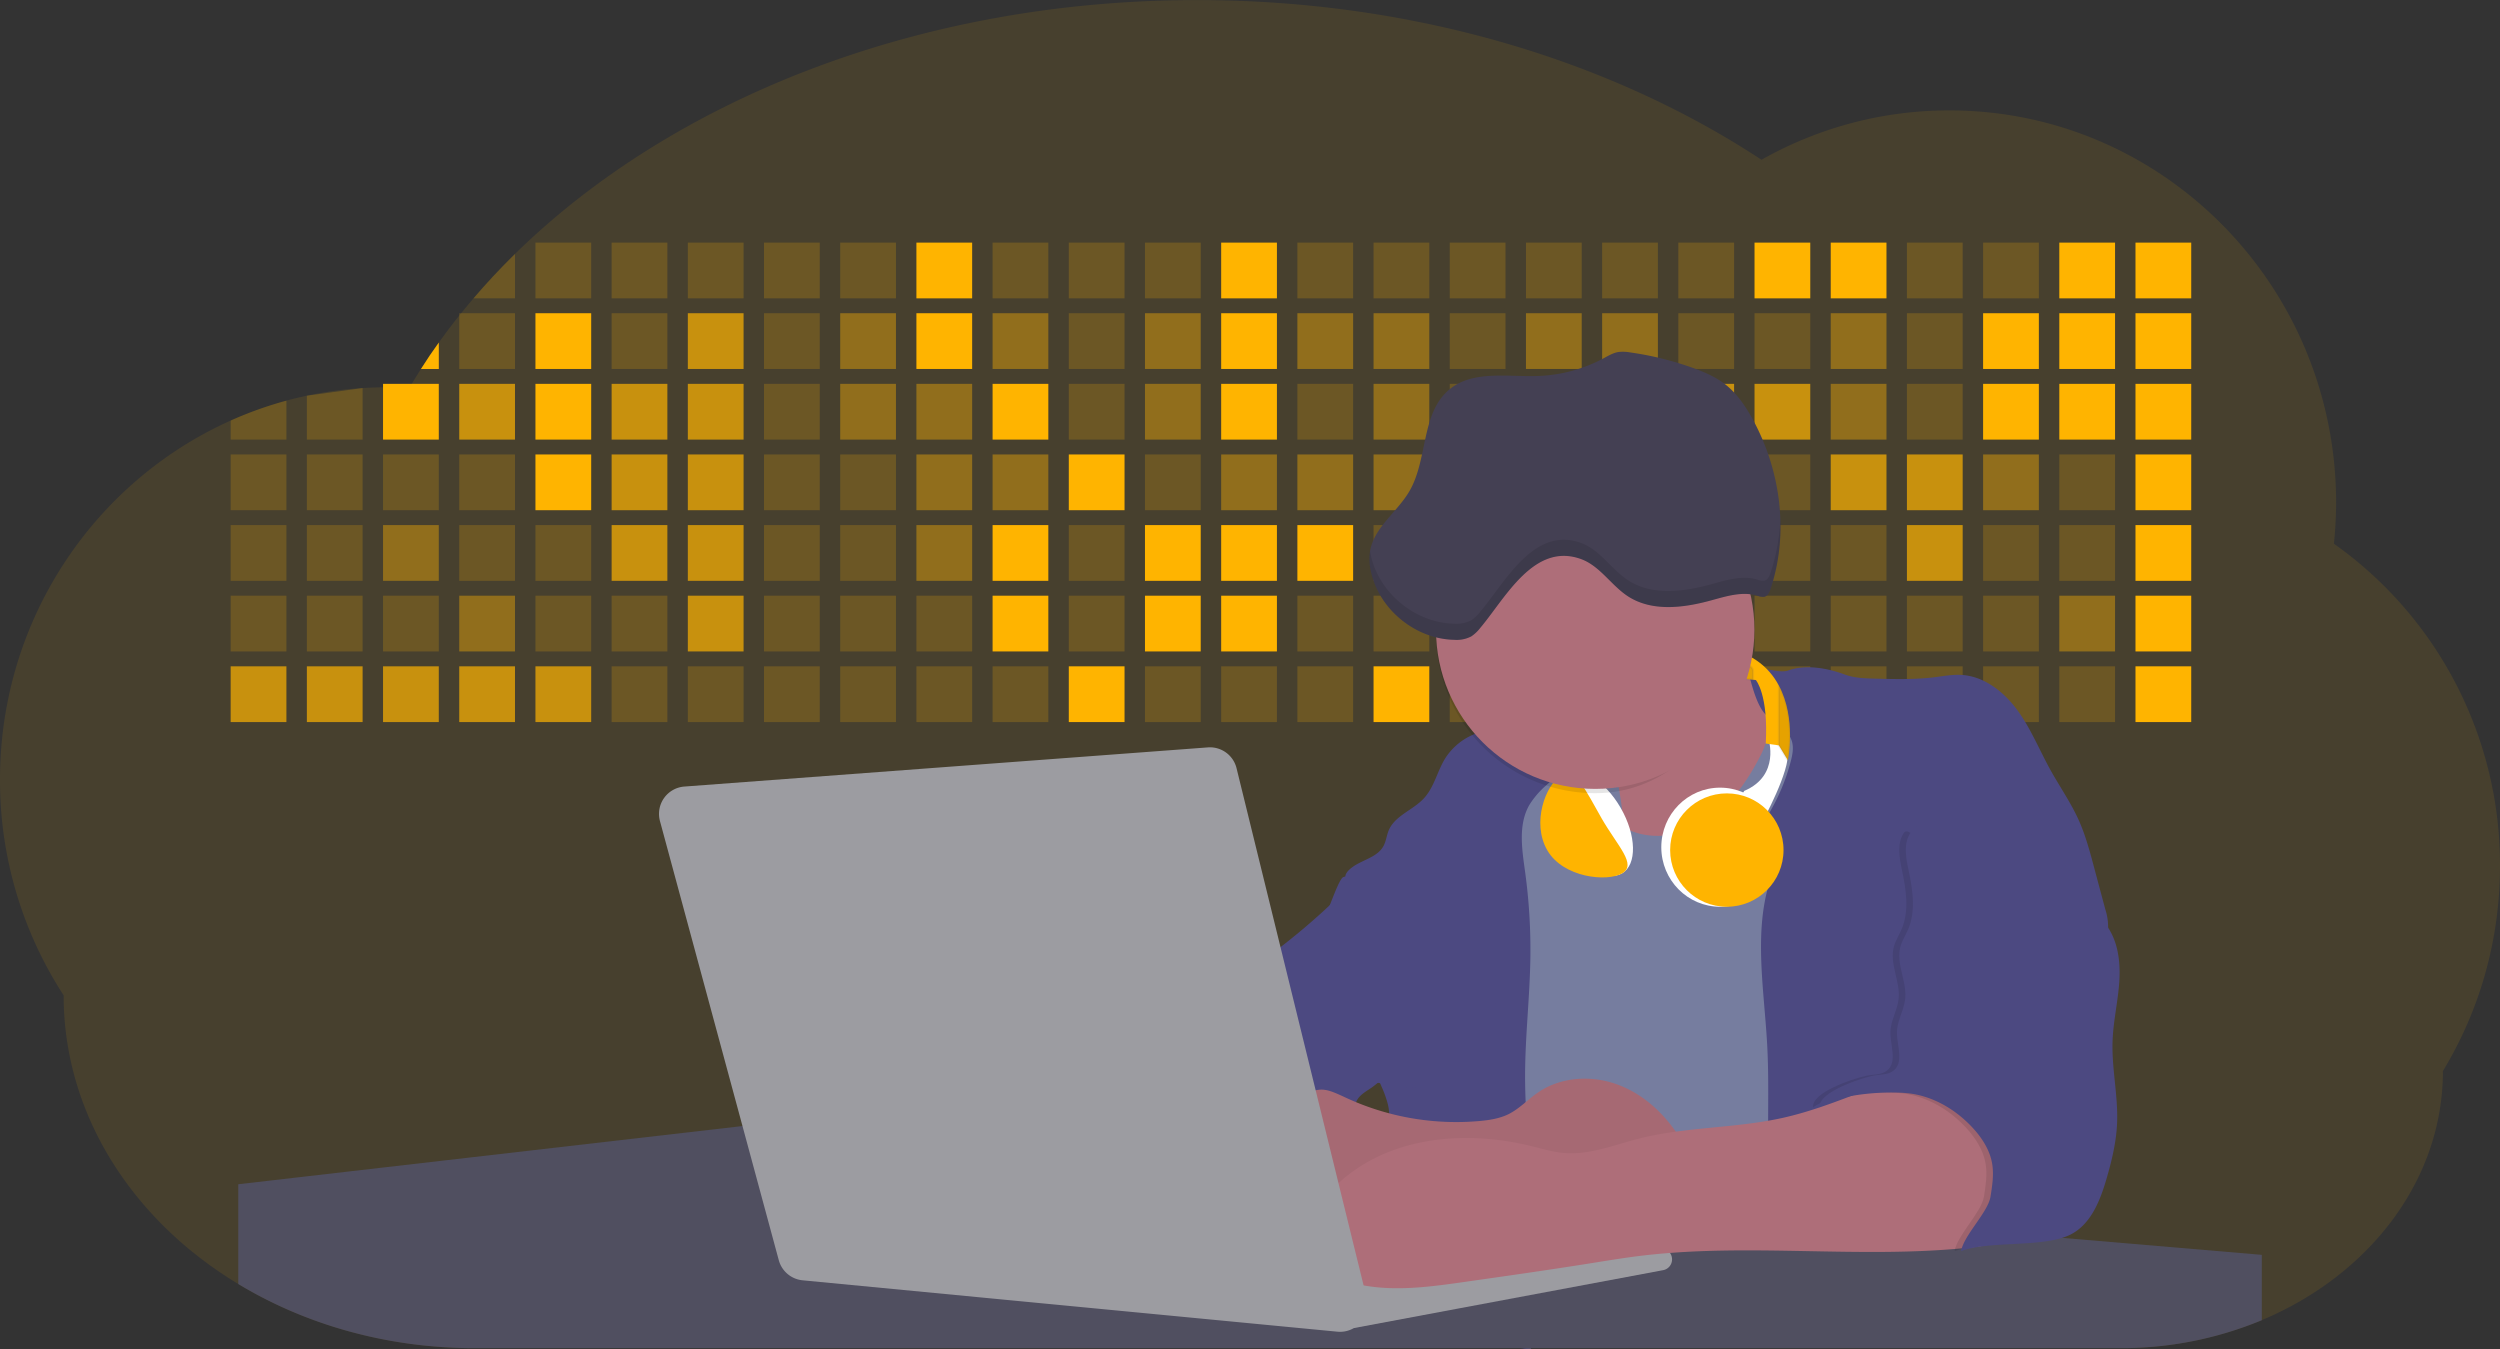 <svg id="aa7bae02-e79e-4d6b-a496-aba15f39787c" data-name="Layer 1" xmlns="http://www.w3.org/2000/svg" width="1144" height="617.32" viewBox="0 0 1144 617.32"><rect x="0" y="0" width="1144" height="617.32" fill="#333333" stroke="none"/><title>developer activity</title><path d="M1172,537.57a181.92,181.92,0,0,1-6.85,49.6,180.06,180.06,0,0,1-19.27,44.28c0,50.1-33.82,93.4-82.91,114a167.3,167.3,0,0,1-64.73,12.8H245.17c-40.25,0-77.55-10.86-108.14-29.36A185.76,185.76,0,0,1,112.2,711c-34-29.22-55.08-69.6-55.08-114.2A180.5,180.5,0,0,1,28,498.08c0-73.36,43.39-136.44,105.55-164.29a174.52,174.52,0,0,1,25.51-9.12q4.63-1.26,9.36-2.26a175.39,175.39,0,0,1,25.51-3.5q4.65-.29,9.35-.33H205c3.46,0,6.89.12,10.3.32l1.12-1.9q2.06-3.44,4.22-6.81,3.9-6.14,8.18-12.1,4.48-6.29,9.35-12.38l.83-1q2.76-3.44,5.64-6.8,9-10.49,19-20.35c72.11-70.68,185.08-116.18,312.08-116.18,98.82,0,189.15,27.55,258.34,73.07A174.18,174.18,0,0,1,920,191.86c97.74,0,177,80.37,177,179.51a184.9,184.9,0,0,1-1,18.78A180,180,0,0,1,1172,537.57Z" transform="translate(-28 -141.34)" fill="#ffb400" opacity="0.1"/><path d="M263.66,257.52v20.35h-19Q253.59,267.39,263.66,257.52Z" transform="translate(-28 -141.34)" fill="#ffb400" opacity="0.2"/><rect x="245.02" y="111.02" width="25.51" height="25.51" fill="#ffb400" opacity="0.2"/><rect x="279.88" y="111.02" width="25.51" height="25.51" fill="#ffb400" opacity="0.2"/><rect x="314.75" y="111.02" width="25.51" height="25.51" fill="#ffb400" opacity="0.2"/><rect x="349.61" y="111.02" width="25.51" height="25.51" fill="#ffb400" opacity="0.2"/><rect x="384.48" y="111.02" width="25.51" height="25.51" fill="#ffb400" opacity="0.2"/><rect x="419.35" y="111.02" width="25.51" height="25.51" fill="#ffb400"/><rect x="454.21" y="111.02" width="25.51" height="25.51" fill="#ffb400" opacity="0.2"/><rect x="489.08" y="111.02" width="25.51" height="25.51" fill="#ffb400" opacity="0.2"/><rect x="523.94" y="111.02" width="25.51" height="25.51" fill="#ffb400" opacity="0.2"/><rect x="558.81" y="111.02" width="25.51" height="25.51" fill="#ffb400"/><rect x="593.68" y="111.02" width="25.51" height="25.51" fill="#ffb400" opacity="0.2"/><rect x="628.54" y="111.02" width="25.51" height="25.51" fill="#ffb400" opacity="0.2"/><rect x="663.41" y="111.02" width="25.51" height="25.51" fill="#ffb400" opacity="0.2"/><rect x="698.28" y="111.02" width="25.51" height="25.51" fill="#ffb400" opacity="0.2"/><rect x="733.14" y="111.02" width="25.51" height="25.51" fill="#ffb400" opacity="0.2"/><rect x="768.01" y="111.02" width="25.51" height="25.51" fill="#ffb400" opacity="0.2"/><rect x="802.87" y="111.02" width="25.51" height="25.51" fill="#ffb400"/><rect x="837.74" y="111.02" width="25.51" height="25.51" fill="#ffb400"/><rect x="872.61" y="111.02" width="25.51" height="25.51" fill="#ffb400" opacity="0.2"/><rect x="907.47" y="111.02" width="25.51" height="25.51" fill="#ffb400" opacity="0.2"/><rect x="942.34" y="111.02" width="25.51" height="25.51" fill="#ffb400"/><rect x="977.2" y="111.02" width="25.51" height="25.51" fill="#ffb400"/><path d="M228.8,298.08v12.1h-8.18Q224.52,304,228.8,298.08Z" transform="translate(-28 -141.34)" fill="#ffb400"/><rect x="210.15" y="143.33" width="25.51" height="25.51" fill="#ffb400" opacity="0.2"/><rect x="245.02" y="143.33" width="25.51" height="25.51" fill="#ffb400"/><rect x="279.88" y="143.33" width="25.51" height="25.51" fill="#ffb400" opacity="0.2"/><rect x="314.75" y="143.33" width="25.51" height="25.51" fill="#ffb400" opacity="0.7"/><rect x="349.61" y="143.33" width="25.51" height="25.51" fill="#ffb400" opacity="0.2"/><rect x="384.48" y="143.33" width="25.51" height="25.51" fill="#ffb400" opacity="0.4"/><rect x="419.35" y="143.33" width="25.51" height="25.51" fill="#ffb400"/><rect x="454.21" y="143.33" width="25.51" height="25.51" fill="#ffb400" opacity="0.4"/><rect x="489.08" y="143.33" width="25.51" height="25.51" fill="#ffb400" opacity="0.2"/><rect x="523.94" y="143.33" width="25.51" height="25.51" fill="#ffb400" opacity="0.4"/><rect x="558.81" y="143.33" width="25.51" height="25.51" fill="#ffb400"/><rect x="593.68" y="143.33" width="25.51" height="25.51" fill="#ffb400" opacity="0.4"/><rect x="628.54" y="143.33" width="25.51" height="25.51" fill="#ffb400" opacity="0.4"/><rect x="663.41" y="143.33" width="25.51" height="25.51" fill="#ffb400" opacity="0.2"/><rect x="698.28" y="143.33" width="25.51" height="25.51" fill="#ffb400" opacity="0.4"/><rect x="733.14" y="143.33" width="25.51" height="25.51" fill="#ffb400" opacity="0.4"/><rect x="768.01" y="143.33" width="25.51" height="25.51" fill="#ffb400" opacity="0.2"/><rect x="802.87" y="143.33" width="25.51" height="25.51" fill="#ffb400" opacity="0.2"/><rect x="837.74" y="143.33" width="25.51" height="25.51" fill="#ffb400" opacity="0.4"/><rect x="872.61" y="143.33" width="25.51" height="25.51" fill="#ffb400" opacity="0.2"/><rect x="907.47" y="143.33" width="25.51" height="25.51" fill="#ffb400"/><rect x="942.34" y="143.33" width="25.51" height="25.51" fill="#ffb400"/><rect x="977.2" y="143.33" width="25.51" height="25.51" fill="#ffb400"/><path d="M159.06,324.67V342.5H133.55v-8.71A174.52,174.52,0,0,1,159.06,324.67Z" transform="translate(-28 -141.34)" fill="#ffb400" opacity="0.2"/><polygon points="165.93 177.57 165.93 201.16 140.42 201.16 140.42 181.07 165.93 177.57" fill="#ffb400" opacity="0.2"/><rect x="175.28" y="175.65" width="25.51" height="25.51" fill="#ffb400"/><rect x="210.15" y="175.65" width="25.51" height="25.51" fill="#ffb400" opacity="0.7"/><rect x="245.02" y="175.65" width="25.51" height="25.51" fill="#ffb400"/><rect x="279.88" y="175.65" width="25.51" height="25.51" fill="#ffb400" opacity="0.7"/><rect x="314.75" y="175.65" width="25.51" height="25.51" fill="#ffb400" opacity="0.7"/><rect x="349.61" y="175.65" width="25.51" height="25.51" fill="#ffb400" opacity="0.2"/><rect x="384.48" y="175.65" width="25.51" height="25.51" fill="#ffb400" opacity="0.4"/><rect x="419.35" y="175.65" width="25.51" height="25.51" fill="#ffb400" opacity="0.4"/><rect x="454.21" y="175.65" width="25.51" height="25.51" fill="#ffb400"/><rect x="489.08" y="175.65" width="25.51" height="25.51" fill="#ffb400" opacity="0.2"/><rect x="523.94" y="175.65" width="25.51" height="25.51" fill="#ffb400" opacity="0.4"/><rect x="558.81" y="175.65" width="25.51" height="25.51" fill="#ffb400"/><rect x="593.68" y="175.65" width="25.51" height="25.51" fill="#ffb400" opacity="0.2"/><rect x="628.54" y="175.65" width="25.51" height="25.51" fill="#ffb400" opacity="0.4"/><rect x="663.41" y="175.65" width="25.51" height="25.51" fill="#ffb400" opacity="0.2"/><rect x="698.28" y="175.65" width="25.51" height="25.51" fill="#ffb400"/><rect x="733.14" y="175.65" width="25.51" height="25.51" fill="#ffb400" opacity="0.2"/><rect x="768.01" y="175.65" width="25.51" height="25.51" fill="#ffb400" opacity="0.7"/><rect x="802.87" y="175.65" width="25.51" height="25.51" fill="#ffb400" opacity="0.7"/><rect x="837.74" y="175.65" width="25.51" height="25.51" fill="#ffb400" opacity="0.4"/><rect x="872.61" y="175.65" width="25.51" height="25.51" fill="#ffb400" opacity="0.2"/><rect x="907.47" y="175.65" width="25.51" height="25.51" fill="#ffb400"/><rect x="942.34" y="175.65" width="25.51" height="25.51" fill="#ffb400"/><rect x="977.2" y="175.65" width="25.51" height="25.51" fill="#ffb400"/><rect x="105.55" y="207.96" width="25.51" height="25.51" fill="#ffb400" opacity="0.2"/><rect x="140.42" y="207.96" width="25.51" height="25.51" fill="#ffb400" opacity="0.2"/><rect x="175.28" y="207.96" width="25.51" height="25.51" fill="#ffb400" opacity="0.2"/><rect x="210.15" y="207.96" width="25.51" height="25.51" fill="#ffb400" opacity="0.2"/><rect x="245.02" y="207.96" width="25.51" height="25.51" fill="#ffb400"/><rect x="279.88" y="207.96" width="25.51" height="25.51" fill="#ffb400" opacity="0.7"/><rect x="314.75" y="207.96" width="25.51" height="25.51" fill="#ffb400" opacity="0.7"/><rect x="349.61" y="207.96" width="25.51" height="25.51" fill="#ffb400" opacity="0.2"/><rect x="384.48" y="207.96" width="25.51" height="25.51" fill="#ffb400" opacity="0.2"/><rect x="419.35" y="207.96" width="25.51" height="25.51" fill="#ffb400" opacity="0.4"/><rect x="454.21" y="207.96" width="25.51" height="25.51" fill="#ffb400" opacity="0.4"/><rect x="489.08" y="207.96" width="25.51" height="25.51" fill="#ffb400"/><rect x="523.94" y="207.96" width="25.51" height="25.51" fill="#ffb400" opacity="0.2"/><rect x="558.81" y="207.96" width="25.51" height="25.51" fill="#ffb400" opacity="0.4"/><rect x="593.68" y="207.96" width="25.51" height="25.51" fill="#ffb400" opacity="0.4"/><rect x="628.54" y="207.96" width="25.51" height="25.51" fill="#ffb400" opacity="0.4"/><rect x="663.41" y="207.96" width="25.51" height="25.51" fill="#ffb400" opacity="0.4"/><rect x="698.28" y="207.96" width="25.51" height="25.51" fill="#ffb400" opacity="0.2"/><rect x="733.14" y="207.96" width="25.51" height="25.51" fill="#ffb400" opacity="0.2"/><rect x="768.01" y="207.96" width="25.51" height="25.51" fill="#ffb400" opacity="0.2"/><rect x="802.87" y="207.96" width="25.51" height="25.51" fill="#ffb400" opacity="0.2"/><rect x="837.74" y="207.96" width="25.51" height="25.51" fill="#ffb400" opacity="0.7"/><rect x="872.61" y="207.96" width="25.51" height="25.51" fill="#ffb400" opacity="0.7"/><rect x="907.47" y="207.96" width="25.51" height="25.51" fill="#ffb400" opacity="0.4"/><rect x="942.34" y="207.96" width="25.51" height="25.51" fill="#ffb400" opacity="0.2"/><rect x="977.2" y="207.96" width="25.51" height="25.51" fill="#ffb400"/><rect x="105.55" y="240.28" width="25.51" height="25.51" fill="#ffb400" opacity="0.2"/><rect x="140.42" y="240.28" width="25.51" height="25.51" fill="#ffb400" opacity="0.2"/><rect x="175.28" y="240.28" width="25.51" height="25.51" fill="#ffb400" opacity="0.4"/><rect x="210.15" y="240.28" width="25.51" height="25.51" fill="#ffb400" opacity="0.2"/><rect x="245.02" y="240.28" width="25.51" height="25.51" fill="#ffb400" opacity="0.2"/><rect x="279.88" y="240.28" width="25.51" height="25.51" fill="#ffb400" opacity="0.7"/><rect x="314.75" y="240.28" width="25.51" height="25.51" fill="#ffb400" opacity="0.7"/><rect x="349.61" y="240.28" width="25.51" height="25.51" fill="#ffb400" opacity="0.2"/><rect x="384.48" y="240.28" width="25.51" height="25.51" fill="#ffb400" opacity="0.2"/><rect x="419.35" y="240.28" width="25.51" height="25.51" fill="#ffb400" opacity="0.4"/><rect x="454.21" y="240.28" width="25.51" height="25.51" fill="#ffb400"/><rect x="489.08" y="240.28" width="25.51" height="25.51" fill="#ffb400" opacity="0.2"/><rect x="523.94" y="240.28" width="25.51" height="25.51" fill="#ffb400"/><rect x="558.81" y="240.28" width="25.51" height="25.51" fill="#ffb400"/><rect x="593.68" y="240.28" width="25.51" height="25.51" fill="#ffb400"/><rect x="628.54" y="240.28" width="25.51" height="25.51" fill="#ffb400" opacity="0.2"/><rect x="663.41" y="240.28" width="25.51" height="25.51" fill="#ffb400"/><rect x="698.28" y="240.28" width="25.51" height="25.51" fill="#ffb400" opacity="0.2"/><rect x="733.14" y="240.28" width="25.51" height="25.51" fill="#ffb400" opacity="0.2"/><rect x="768.01" y="240.28" width="25.51" height="25.51" fill="#ffb400" opacity="0.2"/><rect x="802.87" y="240.28" width="25.51" height="25.51" fill="#ffb400" opacity="0.2"/><rect x="837.74" y="240.28" width="25.51" height="25.51" fill="#ffb400" opacity="0.2"/><rect x="872.61" y="240.28" width="25.51" height="25.51" fill="#ffb400" opacity="0.7"/><rect x="907.47" y="240.28" width="25.51" height="25.51" fill="#ffb400" opacity="0.2"/><rect x="942.34" y="240.28" width="25.51" height="25.51" fill="#ffb400" opacity="0.2"/><rect x="977.2" y="240.28" width="25.51" height="25.51" fill="#ffb400"/><rect x="105.55" y="272.59" width="25.51" height="25.51" fill="#ffb400" opacity="0.2"/><rect x="140.42" y="272.59" width="25.51" height="25.51" fill="#ffb400" opacity="0.2"/><rect x="175.28" y="272.59" width="25.51" height="25.51" fill="#ffb400" opacity="0.2"/><rect x="210.15" y="272.59" width="25.51" height="25.51" fill="#ffb400" opacity="0.4"/><rect x="245.02" y="272.59" width="25.51" height="25.51" fill="#ffb400" opacity="0.2"/><rect x="279.88" y="272.59" width="25.51" height="25.51" fill="#ffb400" opacity="0.2"/><rect x="314.75" y="272.59" width="25.51" height="25.51" fill="#ffb400" opacity="0.7"/><rect x="349.61" y="272.59" width="25.51" height="25.51" fill="#ffb400" opacity="0.2"/><rect x="384.48" y="272.59" width="25.51" height="25.51" fill="#ffb400" opacity="0.2"/><rect x="419.35" y="272.59" width="25.51" height="25.51" fill="#ffb400" opacity="0.2"/><rect x="454.21" y="272.59" width="25.51" height="25.51" fill="#ffb400"/><rect x="489.08" y="272.59" width="25.51" height="25.51" fill="#ffb400" opacity="0.2"/><rect x="523.94" y="272.59" width="25.51" height="25.51" fill="#ffb400"/><rect x="558.81" y="272.59" width="25.51" height="25.51" fill="#ffb400"/><rect x="593.68" y="272.59" width="25.51" height="25.51" fill="#ffb400" opacity="0.2"/><rect x="628.54" y="272.59" width="25.51" height="25.51" fill="#ffb400" opacity="0.2"/><rect x="663.41" y="272.59" width="25.51" height="25.51" fill="#ffb400" opacity="0.2"/><rect x="698.28" y="272.59" width="25.51" height="25.51" fill="#ffb400" opacity="0.2"/><rect x="733.14" y="272.59" width="25.51" height="25.51" fill="#ffb400" opacity="0.2"/><rect x="768.01" y="272.59" width="25.51" height="25.51" fill="#ffb400" opacity="0.2"/><rect x="802.87" y="272.59" width="25.51" height="25.51" fill="#ffb400" opacity="0.2"/><rect x="837.74" y="272.59" width="25.51" height="25.51" fill="#ffb400" opacity="0.2"/><rect x="872.61" y="272.59" width="25.51" height="25.51" fill="#ffb400" opacity="0.2"/><rect x="907.47" y="272.59" width="25.51" height="25.51" fill="#ffb400" opacity="0.2"/><rect x="942.34" y="272.59" width="25.51" height="25.51" fill="#ffb400" opacity="0.4"/><rect x="977.2" y="272.59" width="25.51" height="25.51" fill="#ffb400"/><rect x="105.55" y="304.91" width="25.51" height="25.51" fill="#ffb400" opacity="0.7"/><rect x="140.42" y="304.91" width="25.51" height="25.51" fill="#ffb400" opacity="0.7"/><rect x="175.28" y="304.91" width="25.51" height="25.51" fill="#ffb400" opacity="0.7"/><rect x="210.15" y="304.91" width="25.51" height="25.51" fill="#ffb400" opacity="0.7"/><rect x="245.02" y="304.91" width="25.51" height="25.51" fill="#ffb400" opacity="0.7"/><rect x="279.88" y="304.91" width="25.51" height="25.51" fill="#ffb400" opacity="0.2"/><rect x="314.75" y="304.91" width="25.51" height="25.51" fill="#ffb400" opacity="0.2"/><rect x="349.61" y="304.91" width="25.51" height="25.51" fill="#ffb400" opacity="0.2"/><rect x="384.48" y="304.91" width="25.51" height="25.51" fill="#ffb400" opacity="0.2"/><rect x="419.35" y="304.91" width="25.51" height="25.51" fill="#ffb400" opacity="0.2"/><rect x="454.21" y="304.91" width="25.51" height="25.51" fill="#ffb400" opacity="0.2"/><rect x="489.08" y="304.91" width="25.51" height="25.51" fill="#ffb400"/><rect x="523.94" y="304.91" width="25.51" height="25.51" fill="#ffb400" opacity="0.2"/><rect x="558.81" y="304.91" width="25.51" height="25.51" fill="#ffb400" opacity="0.2"/><rect x="593.68" y="304.91" width="25.51" height="25.51" fill="#ffb400" opacity="0.2"/><rect x="628.54" y="304.91" width="25.51" height="25.51" fill="#ffb400"/><rect x="663.41" y="304.91" width="25.51" height="25.51" fill="#ffb400" opacity="0.2"/><rect x="698.28" y="304.91" width="25.51" height="25.51" fill="#ffb400" opacity="0.2"/><rect x="733.14" y="304.91" width="25.51" height="25.51" fill="#ffb400" opacity="0.2"/><rect x="768.01" y="304.91" width="25.51" height="25.51" fill="#ffb400" opacity="0.2"/><rect x="802.87" y="304.91" width="25.51" height="25.51" fill="#ffb400" opacity="0.2"/><rect x="837.74" y="304.91" width="25.51" height="25.51" fill="#ffb400" opacity="0.2"/><rect x="872.61" y="304.91" width="25.51" height="25.51" fill="#ffb400" opacity="0.2"/><rect x="907.47" y="304.91" width="25.51" height="25.51" fill="#ffb400" opacity="0.2"/><rect x="942.34" y="304.91" width="25.51" height="25.51" fill="#ffb400" opacity="0.2"/><rect x="977.2" y="304.91" width="25.51" height="25.51" fill="#ffb400"/><circle cx="734.52" cy="363.89" r="34.87" fill="#767d9f"/><path d="M760.71,460.87q5.22,22.78,8.86,45.9c.73,4.58,1.38,9.41-.28,13.74-1.39,3.61-4.22,6.43-6.44,9.59s-3.9,7.21-2.55,10.83,5.29,5.6,9.05,6.62c10.76,2.9,22.23.79,32.94-2.35a53.29,53.29,0,0,0,13.81-5.72c4.54-2.88,8.26-6.88,11.68-11,15.61-18.93,25.83-41.65,35.45-64.23a39.12,39.12,0,0,1-33.11-13.34c-3.94-4.63-6.83-11.08-4.61-16.74-6.51,3.57-14.24,3.81-21.25,6.25a75.49,75.49,0,0,0-12.5,6.15q-7.18,4.15-14.28,8.46C772.07,458.29,767,461.19,760.71,460.87Z" transform="translate(-28 -141.34)" fill="#ae6e79"/><path d="M833.64,487.05c-6.11,11.89-14.06,23.32-25.41,30.4s-26.63,9-38,2c-5.6-3.42-9.84-8.62-14.73-13s-11-8.13-17.57-7.56c-7.24.63-12.91,6.28-17.76,11.69-7.36,8.22-14.47,16.79-19.68,26.52-10,18.7-12.37,40.56-11.93,61.76s3.51,42.29,3.58,63.49c.1,26.08-4.32,51.95-8.79,77.64,41.1-5.06,82.25,6,123.44,10.19,26.36,2.71,52.92,2.65,79.42,2.58,4.66,0,9.62-.12,13.5-2.7a18.2,18.2,0,0,0,5.59-6.64c3.66-6.75,5.13-14.45,6.15-22.06,2.59-19.22,2.67-38.68,2.74-58.08.18-47,.35-94.17-5.62-140.8-1.47-11.47-3.35-23-7.75-33.73s-11.58-20.6-21.62-26.35c-6.45-3.7-21.4-10.14-29-6.41C841.67,460.15,837.73,479.09,833.64,487.05Z" transform="translate(-28 -141.34)" fill="#767d9f"/><path d="M836.68,619.77c-1.55-29-7.86-59.95,5.57-85.69,3.3-6.32-8.54-14.21-4.88-20.33a92.08,92.08,0,0,0,10.06-23.93c.76-2.89,1.37-5.95.65-8.85-1.33-5.29-6.56-8.44-11-11.66-4.9-3.56-7.42-14.41-9-20.28s12.57,1.2,18.26-.89c7.9-2.89,17.94-1.07,25.82,1.86,4.4,1.62,9.18,1.76,13.87,1.88,9.11.24,18.25.47,27.29-.65,4.06-.51,8.13-1.28,12.21-1.05,10.41.59,19.46,7.71,25.62,16.13s10.08,18.23,15.13,27.35c4.21,7.6,9.23,14.78,12.82,22.69,3.18,7,5.19,14.52,7.18,22l5.13,19.19a25.58,25.58,0,0,1,1.26,8.51c-.26,3.07-1.62,5.93-3,8.66A164.12,164.12,0,0,1,971,603.2c-10.79,13.23-23.89,25.16-30.3,41-2.5,6.17-3.89,12.73-5.16,19.27a707.94,707.94,0,0,0-10.9,79.15,174.2,174.2,0,0,0-36.52-12.21,177.61,177.61,0,0,0-19-3c-5.59-.58-12.8.52-18.12-1-8.9-2.53-9.88-17.58-11.23-25.46-2.16-12.55-2.59-25.32-2.67-38C837,648.53,837.45,634.14,836.68,619.77Z" transform="translate(-28 -141.34)" fill="#4c4981"/><path d="M641.23,565.54c4.21,24,8.85,48.07,18,70.62-.23.22-.46.42-.69.62-.81.69-1.65,1.34-2.53,2-2.05,1.44-4.3,2.66-6,4.54a8,8,0,0,0-1.5,2.45,5.48,5.48,0,0,0,0,4.47c-4.77,2.11-10.31,1.46-15.66,1.26-4.61-.17-9.08,0-12.78,2.53-5.14,3.54-6.69,10.34-7.52,16.52q-.46,3.38-.79,6.77-.32,3.15-.52,6.32a188.61,188.61,0,0,0-.19,21q.08,1.92.21,3.84c-16.34-.39-31.23-8.91-45.32-17.19-3.22-1.89-6.54-3.88-8.63-7A15.8,15.8,0,0,1,555,674c0-.51.09-1,.16-1.52a41.58,41.58,0,0,1,2.29-8.68,107.2,107.2,0,0,1,19.19-32.65c3.58-4.18,7.61-8.27,9.28-13.52.73-2.29,1-4.72,1.74-7,3.32-9.88,15.3-14.55,19.4-24.14,1-2.29,1.46-4.8,2.7-7a17.63,17.63,0,0,1,4.25-4.75c.73-.61,1.49-1.2,2.24-1.79q10.54-8.26,20.31-17.45,1.82-1.71,3.6-3.46A59.48,59.48,0,0,0,641.23,565.54Z" transform="translate(-28 -141.34)" fill="#4c4981"/><path d="M742,494.56c-1.44,1.52-3,2.95-4.53,4.37l-.41.37-1.62,1.5a39,39,0,0,0-7.55,8.79l-.17.28c-5.1,9.13-3.21,20.37-1.79,30.74a261.55,261.55,0,0,1,2.37,39c-.26,18-2.38,35.88-2.42,53.86,0,4.08.09,8.15.27,12.23.29,6.63.79,13.25,1.39,19.87.65,7.26,1.43,14.51,2.16,21.76.58,5.61,1.13,11.21,1.59,16.81.23,2.9.45,5.79.63,8.69.21,3.4.38,6.81.48,10.21h0c.07,2.16.11,4.31.11,6.47,0,1.23,0,2.45,0,3.67q0,3.51-.19,7-.2,4.49-.61,9c-.31,3.27-.86,6.84-3.16,9.14-.14.14-.29.27-.44.4l-3.24-.4a332.72,332.72,0,0,0-67.3-1.2c.49-3.38.94-6.75,1.38-10.14.2-1.6.4-3.21.59-4.82q.33-2.76.63-5.52c.23-2,.44-4,.64-6q.78-7.73,1.37-15.47.87-11.29,1.32-22.62.22-5.41.34-10.83.17-6.72.16-13.45,0-6.54-.11-13.1c0-1.44-.06-2.88-.18-4.31a27.35,27.35,0,0,0-.53-3.83,49.87,49.87,0,0,0-3-8.48c-.22-.52-.43-1-.64-1.55-.12-.27-.23-.55-.34-.82,5.76-5.13,9.86-12,13.8-18.76,6.39-10.89,12.93-22.26,14-34.84s-5.18-26.71-17.2-30.55c-3.27-1-6.73-1.28-10.1-1.87-3.18-.56-9.81-1.83-13.49-4.11q-3,3.08-6,6.05a22.15,22.15,0,0,1,2.17-8.71l1.42.07a2.71,2.71,0,0,1-.16-1c0-1.07.74-2.28,2.32-3.62,4.71-4,12.12-4.89,15.09-10.3,1.24-2.25,1.45-4.93,2.45-7.29,2.87-6.73,11.11-9.21,16.07-14.59s6.2-13,10.21-19a28.62,28.62,0,0,1,12-10c.4-.19.81-.38,1.22-.55,8.3-3.55,18.16-4.36,26.76-4.34,3.34,0,12,.1,16.24,1.79a5.32,5.32,0,0,1,1.85,1.13C752.37,480.61,745.34,491,742,494.56Z" transform="translate(-28 -141.34)" fill="#4c4981"/><path d="M642.72,542.69a60.88,60.88,0,0,1,46.74,4.87c7.2,4,13.66,9.58,17.62,16.78,5.95,10.8,5.69,23.82,5.27,36.15-.21,6.17-.48,12.56-3.2,18.1C706,625,700.06,629.4,694,633a42.24,42.24,0,0,1-12.32,5.33c-6.72,1.46-13.7.22-20.47-1-7.36-1.36-15.26-3-20.37-8.48-3-3.18-4.64-7.31-6.26-11.35q-3.49-8.75-7-17.48c-4.05-10.11-5.42-18.52-.07-28.37,2.43-4.49,5.4-8.69,7.8-13.21C636.51,556.14,640.81,543.28,642.72,542.69Z" transform="translate(-28 -141.34)" fill="#4c4981"/><path d="M1063,715.56v29.9a167.3,167.3,0,0,1-64.73,12.8H728.58c-.14.14-.29.27-.44.4l-3.24-.4H245.17c-40.25,0-77.55-10.86-108.14-29.36V683.25l230.72-26.63.18,0L502.29,668l34.77,3,18.06,1.53,37.38,3.17,19.23,1.63,28,2.38,3.94.33,20.18,1.71L691.23,684l38.5,3.26,64.18,5.45,45.15,3.83,74.14,6.29,14.1,1.19,1.52.13,1.32.11,18.62,1.58,20.44,1.74,2.37.2Z" transform="translate(-28 -141.34)" fill="#504f60"/><polygon points="764 573.12 474.86 523.77 463.65 580.46 596.19 596.33 637 601.44 749.26 579.33 764 573.12" fill="#9c9ca1"/><path d="M642.33,739.94l144.86-27.23a5,5,0,0,1,5.94,4.93h0a5,5,0,0,1-4.09,4.93L647.57,749.06Z" transform="translate(-28 -141.34)" fill="#9c9ca1"/><path d="M705.17,654.31c4.51-.42,9.08-1.13,13.14-3.13,5-2.49,8.89-6.78,13.52-9.94,10.18-7,23.8-7.94,35.47-3.92s21.41,12.63,28.23,22.91c4.53,6.85,7.93,15.59,4.73,23.15a30.51,30.51,0,0,1-4.12,6.44l-8.34,10.9a29,29,0,0,1-5.66,6.09c-3.12,2.27-7,3.2-10.82,3.76-10.15,1.48-20.48.64-30.71,1.32-17.57,1.17-34.73,6.83-52.34,6.64-10.12-.11-20.11-2.15-30-4.19l-43.77-9c-7.62-1.56-16.23-3.84-19.82-10.75-1.61-3.11-1.91-6.71-2.1-10.21-.52-9.64,0-20.36,6.68-27.31,6.28-6.52,16.21-8.58,23.71-13.4,9.18-5.91,12.21-4,21.89.44A120,120,0,0,0,705.17,654.31Z" transform="translate(-28 -141.34)" fill="#ae6e79"/><path d="M705.17,654.31c4.51-.42,9.08-1.13,13.14-3.13,5-2.49,8.89-6.78,13.52-9.94,10.18-7,23.8-7.94,35.47-3.92s21.41,12.63,28.23,22.91c4.53,6.85,7.93,15.59,4.73,23.15a30.51,30.51,0,0,1-4.12,6.44l-8.34,10.9a29,29,0,0,1-5.66,6.09c-3.12,2.27-7,3.2-10.82,3.76-10.15,1.48-20.48.64-30.71,1.32-17.57,1.17-34.73,6.83-52.34,6.64-10.12-.11-20.11-2.15-30-4.19l-43.77-9c-7.62-1.56-16.23-3.84-19.82-10.75-1.61-3.11-1.91-6.71-2.1-10.21-.52-9.64,0-20.36,6.68-27.31,6.28-6.52,16.21-8.58,23.71-13.4,9.18-5.91,12.21-4,21.89.44A120,120,0,0,0,705.17,654.31Z" transform="translate(-28 -141.34)" opacity="0.05"/><path d="M880.94,640.6c-12.28,4.75-24.63,9.52-37.49,12.35-21.56,4.75-44.12,4-65.51,9.43-11.3,2.88-22.53,7.52-34.14,6.58-5.19-.42-10.2-2-15.25-3.2-28.37-7-60.62-4.73-83.66,13.27-7.88,6.15-14.33,13.82-20.18,22a14.7,14.7,0,0,0,5.91,21.88A86.62,86.62,0,0,0,659,730.48c13.13,1.16,26.32-.7,39.38-2.56,19.38-2.75,38.77-5.51,58.1-8.6,6.94-1.11,13.88-2.26,20.86-3.14,50.23-6.35,101.37,1.37,151.73-3.93,5.09-.54,10.27-1.24,14.9-3.41,11.72-5.5,17.52-20,15.1-32.74s-11.76-23.33-23-29.83c-9.42-5.47-19.58-7.68-30.07-10C896.26,634,890.32,637,880.94,640.6Z" transform="translate(-28 -141.34)" fill="#ae6e79"/><path d="M988.67,564.44c5.54,7.26,6.72,17,6.12,26.09s-2.76,18.08-3.08,27.21c-.44,12.52,2.58,25,2.07,37.48-.36,8.73-2.43,17.29-4.88,25.67-2.89,9.89-7.07,20.52-16.2,25.27-12.12,6.31-37.54,2.76-50.29,7.7,1.16-7.23,12.28-17.7,13.44-24.93.8-5,1.61-10.14.75-15.15-1.1-6.39-4.85-12.06-9.3-16.78-7.08-7.51-16.32-13.16-26.47-15s-35-.33-43.12,6.08c-1-6.62,17.6-13,24.14-14.43,3.26-.73,7-.32,9.61-2.39,5-3.92,1.37-11.73,1.61-18,.19-5,3.11-9.58,3.7-14.58,1-8-4.22-16.15-2.17-24,.76-2.9,2.45-5.45,3.62-8.21,3.56-8.45,2-18.09.1-27.07-1.18-5.64-2.33-12,.81-16.81,2.91-4.49,11.17,11.5,16.46,10.76,17.47-2.45,33.28-15.4,47.39-4.8,7.19,5.4,8.13,11,11,18.71C976.77,554.6,984,558.36,988.67,564.44Z" transform="translate(-28 -141.34)" opacity="0.1"/><path d="M991.67,564.44c5.54,7.26,6.72,17,6.12,26.09s-2.76,18.08-3.08,27.21c-.44,12.52,2.58,25,2.07,37.48-.36,8.73-2.43,17.29-4.88,25.67-2.89,9.89-7.07,20.52-16.2,25.27-12.12,6.31-37.54,2.76-50.29,7.7,1.16-7.23,12.28-17.7,13.44-24.93.8-5,1.61-10.14.75-15.15-1.1-6.39-4.85-12.06-9.3-16.78-7.08-7.51-16.32-13.16-26.47-15s-35-.33-43.12,6.08c-1-6.62,17.6-13,24.14-14.43,3.26-.73,7-.32,9.61-2.39,5-3.92,1.37-11.73,1.61-18,.19-5,3.11-9.58,3.7-14.58,1-8-4.22-16.15-2.17-24,.76-2.9,2.45-5.45,3.62-8.21,3.56-8.45,2-18.09.1-27.07-1.18-5.64-2.33-12,.81-16.81,2.91-4.49,8.6-6.19,13.89-6.94a68.42,68.42,0,0,1,50,12.9c7.19,5.4,8.13,11,11,18.71C979.77,554.6,987,558.36,991.67,564.44Z" transform="translate(-28 -141.34)" fill="#4c4981"/><path d="M330,517.06,384.37,718a12.55,12.55,0,0,0,10.91,9.21L640,750.72a12.54,12.54,0,0,0,13.38-15.48L593.84,492.86a12.54,12.54,0,0,0-13.12-9.51L341.13,501.27A12.54,12.54,0,0,0,330,517.06Z" transform="translate(-28 -141.34)" fill="#9c9ca1"/><ellipse cx="787.11" cy="387.68" rx="26.9" ry="27.25" fill="#fff"/><path d="M837.2,479.31s5.67,16.86-11.06,23.95L824,507l10.48,10.34S847.4,493.77,846,485.4C846,485.4,844,476.9,837.2,479.31Z" transform="translate(-28 -141.34)" fill="#fff"/><circle cx="790.2" cy="388.99" r="25.94" fill="#ffb400"/><path d="M846.13,489.23l-4.12-6.8-6-.85c1.28-22.39-4.53-29.06-4.53-29.06l-1.35-.13-5.88-.57-11.06-11.48v-3.26c15.54,1.85,24.13,9.23,28.77,17.88C850.16,470.14,846.13,489.23,846.13,489.23Z" transform="translate(-28 -141.34)" fill="#ffb400"/><path d="M830.18,448.27v4.12l-5.88-.57-11.06-11.48S830.35,444.17,830.18,448.27Z" transform="translate(-28 -141.34)" stroke="#4c4981" stroke-miterlimit="10" opacity="0.1"/><path d="M846.13,489.23l-4.12-6.8V455C850.16,470.14,846.13,489.23,846.13,489.23Z" transform="translate(-28 -141.34)" stroke="#4c4981" stroke-miterlimit="10" opacity="0.1"/><ellipse cx="757.11" cy="518.2" rx="14.43" ry="26.32" transform="translate(-185.67 306.64) rotate(-30)" fill="#fff"/><path d="M761,516c7.27,12.59,16.19,21,9.29,25s-27,2-34.27-10.6-.67-30,6.23-34S753.72,503.38,761,516Z" transform="translate(-28 -141.34)" fill="#ffb400"/><path d="M825.73,425.3c0,40.23-27.53,79-67.76,79a72.85,72.85,0,0,1,0-145.7C798.2,358.64,825.73,385.06,825.73,425.3Z" transform="translate(-28 -141.34)" opacity="0.1"/><circle cx="729.97" cy="288.15" r="72.85" fill="#ae6e79"/><path d="M751.57,397.21c8.67,3.19,13.8,12.15,21.58,17.14,11,7,25.32,5.19,37.88,1.73,7-1.91,14.32-4.24,21.21-2.12a6,6,0,0,0,3.23.46c1.5-.43,2.24-2.09,2.73-3.57,8.52-25.4,4.69-54.17-8.17-77.67-3.32-6.06-7.3-11.92-12.78-16.13-4.32-3.31-9.4-5.48-14.52-7.33a145,145,0,0,0-28.88-7.13,17.94,17.94,0,0,0-5.27-.17c-2.41.39-4.57,1.69-6.72,2.85A68.78,68.78,0,0,1,732,313.38c-14,.53-30-2.77-40.79,6.21-13,10.77-9.76,31.78-18.19,46.4-5.58,9.67-16.34,16.69-18.11,27.7a25.57,25.57,0,0,0,.63,10.07c4.12,16.94,20.52,30.06,38,30.37a14.42,14.42,0,0,0,7.76-1.59,17.55,17.55,0,0,0,4.09-3.89C716.84,415.09,729.94,389.25,751.57,397.21Z" transform="translate(-28 -141.34)" fill="#444053"/><path d="M838.2,403.48c-.49,1.48-1.23,3.14-2.73,3.57a6,6,0,0,1-3.23-.46c-6.89-2.12-14.25.21-21.2,2.12-12.57,3.46-26.92,5.31-37.88-1.73-7.79-5-12.91-14-21.59-17.14-21.63-8-34.73,17.88-46.21,31.44a17.55,17.55,0,0,1-4.09,3.89,14.42,14.42,0,0,1-7.76,1.59c-17.42-.31-33.83-13.43-38-30.37-.23-1-.43-2-.58-3,0,.09,0,.17-.05.26a25.57,25.57,0,0,0,.63,10.07c4.12,16.94,20.53,30.06,38,30.37a14.42,14.42,0,0,0,7.76-1.59,17.55,17.55,0,0,0,4.09-3.89c11.48-13.56,24.58-39.4,46.21-31.44,8.68,3.19,13.8,12.15,21.59,17.14,11,7,25.31,5.19,37.88,1.73,7-1.91,14.31-4.24,21.2-2.12a6,6,0,0,0,3.23.46c1.5-.43,2.24-2.09,2.73-3.57a90.29,90.29,0,0,0,4.48-32.26A88.8,88.8,0,0,1,838.2,403.48Z" transform="translate(-28 -141.34)" opacity="0.1"/></svg>